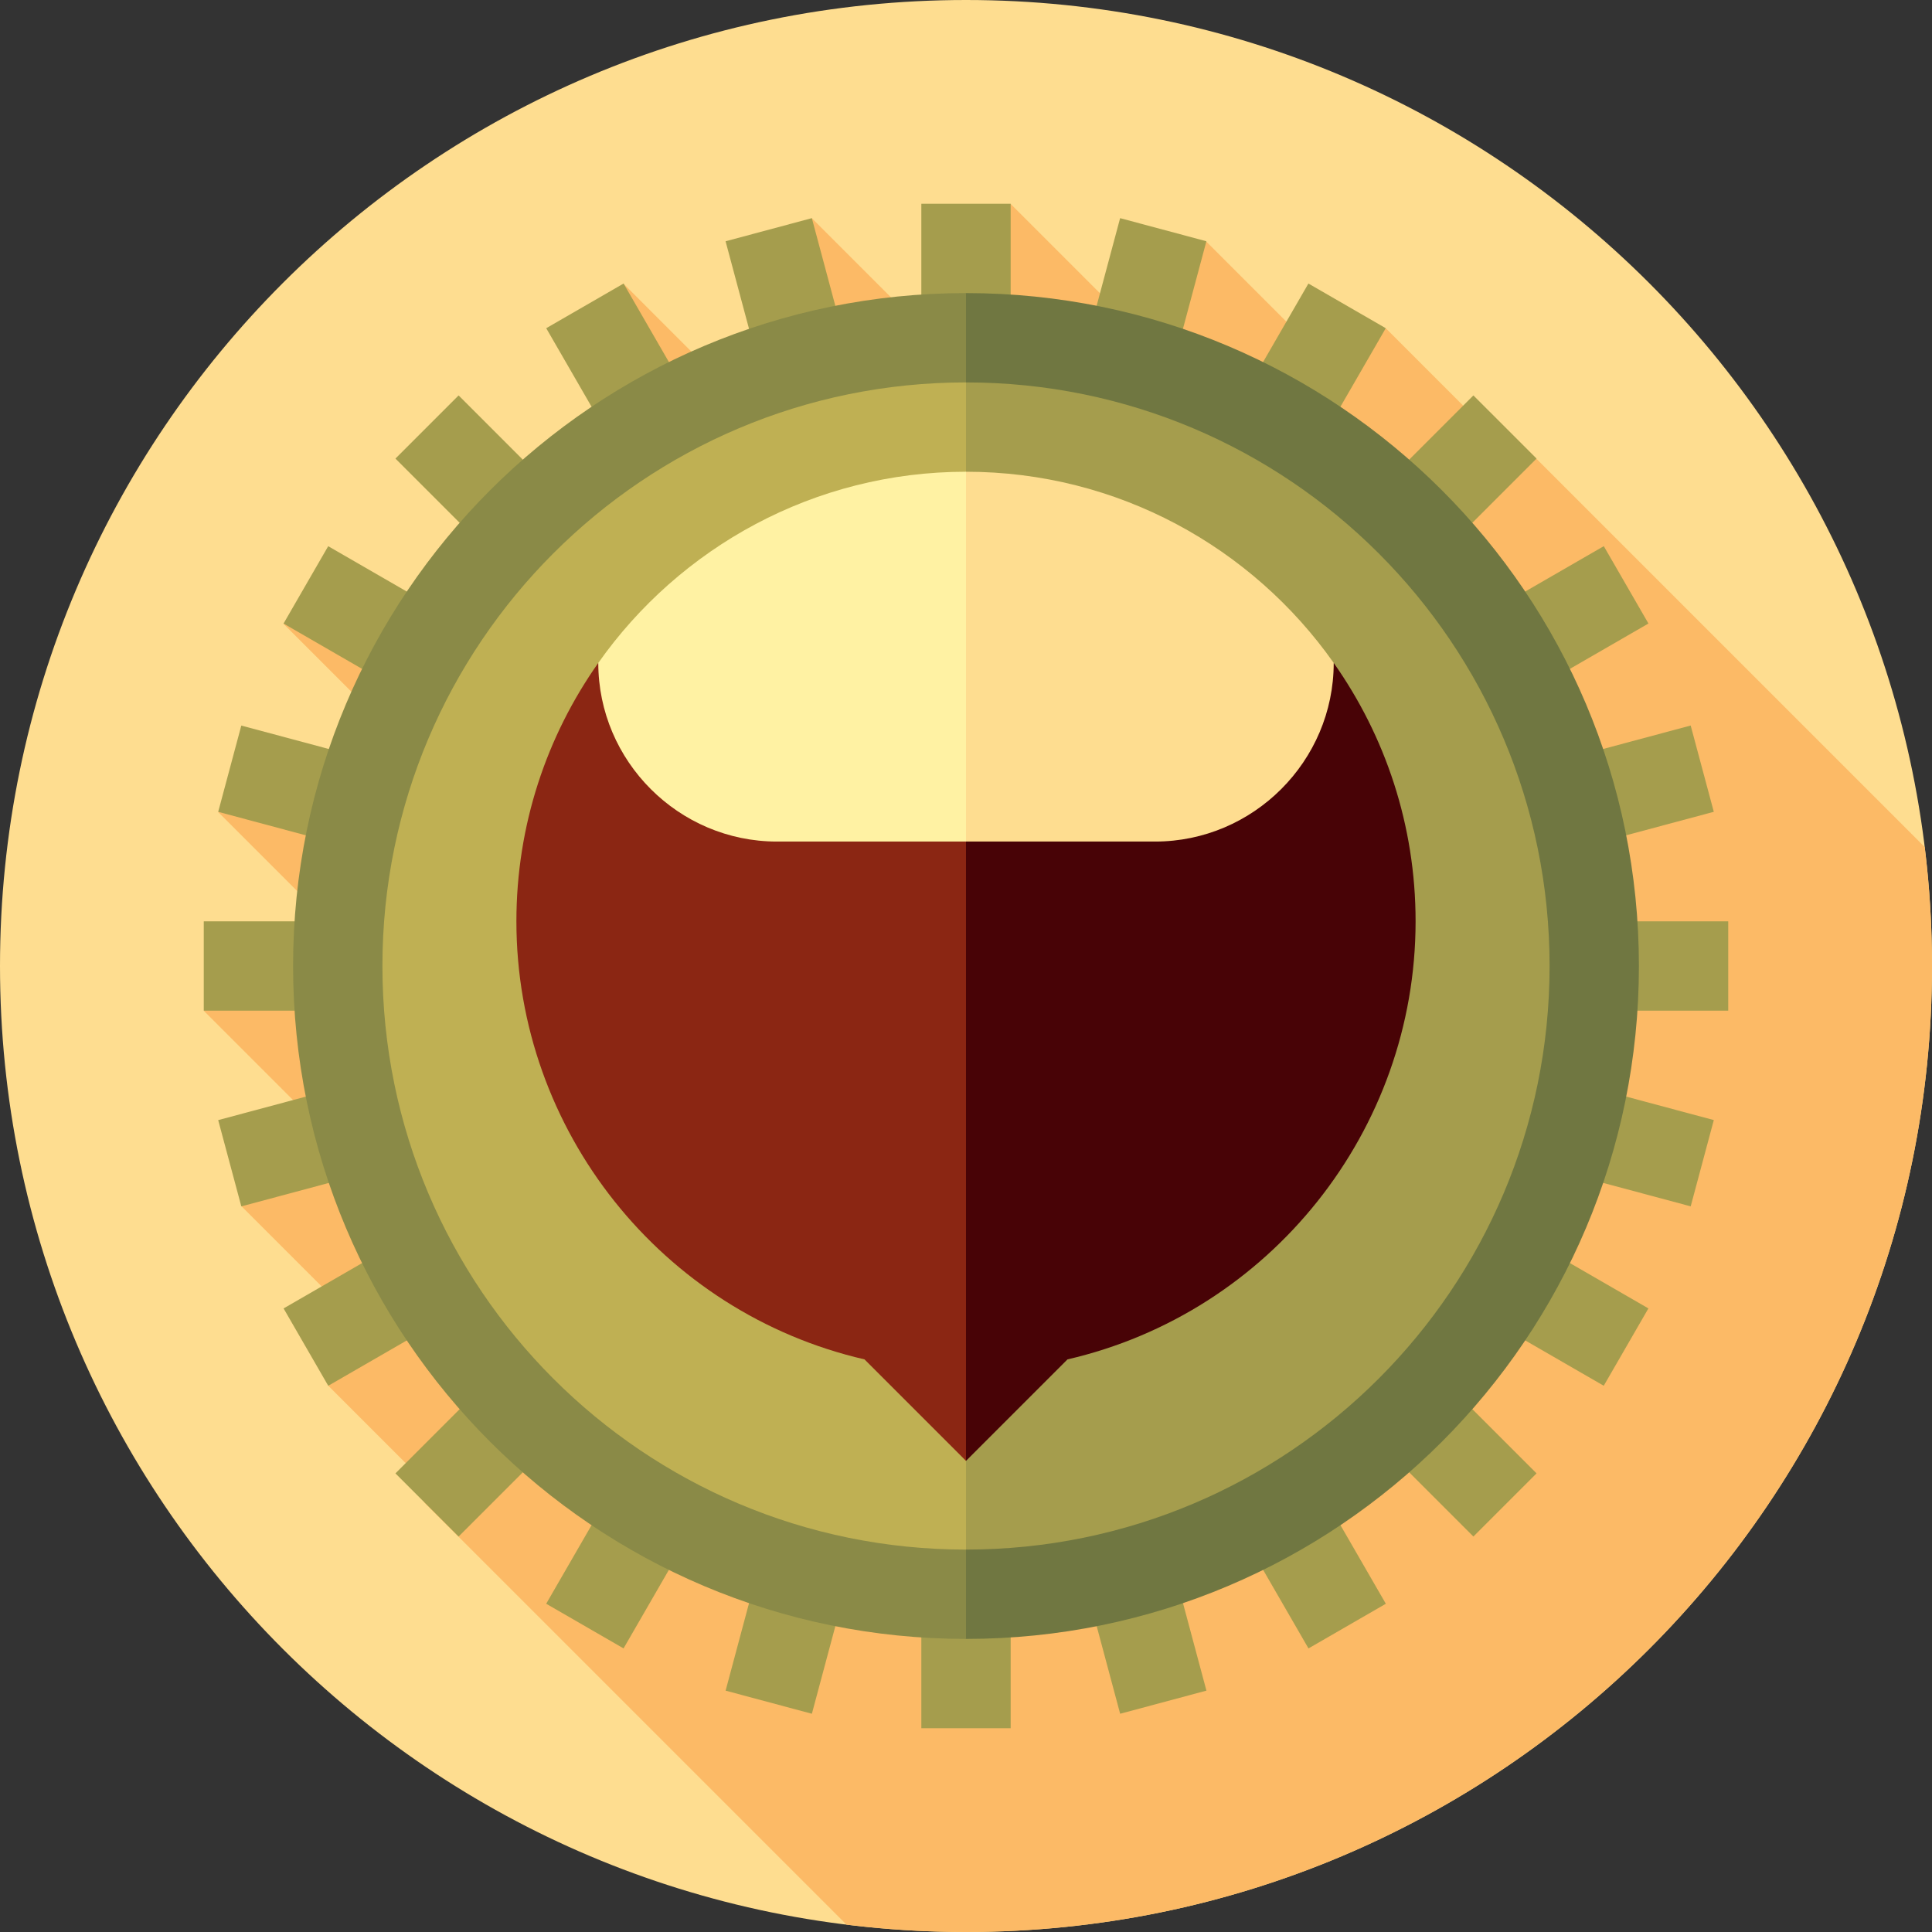 <svg height="512pt" viewBox="0 0 512 512" width="512pt" xmlns="http://www.w3.org/2000/svg"><rect x="0" y="0" width="512" height="512" fill="#333333" stroke="none"/><path d="m512 256c0 141.387-114.613 256-256 256s-256-114.613-256-256 114.613-256 256-256 256 114.613 256 256zm0 0" fill="#fedd90"/><path d="m392.098 111.844-24.852-24.855-12.301 12.297-35.297-35.297-20.938 20.938-30.918-30.918-21.477 21.477 30.859 30.859-6.758 6.758-55.281-55.281-15.91 15.91 55.285 55.281-17.723 17.723-71.586-71.59-15.91 15.91 71.59 71.586-58.305 58.305-71.523-71.527-15.91 15.91 71.527 71.523-17.691 17.688-55.254-55.254-15.906 15.91 55.254 55.254-12.336 12.332-30.832-30.828-15.906 15.906 30.832 30.832-20.906 20.902 35.344 35.344-12.281 12.281 28.184 28.184-2.746 2.746 111.902 111.902c10.379 1.281 20.945 1.949 31.672 1.949 141.387 0 256-114.613 256-256 0-10.676-.664-21.191-1.934-31.523l-115.301-115.301zm0 0" fill="#fcba66"/><g fill="#a59d4d"><path d="m244.164 54h23.672v35.508h-23.672zm0 0"/><path d="m215.148 57.812 9.188 34.297-22.863 6.129-9.188-34.297zm0 0"/><path d="m165.254 75.141 17.754 30.75-20.5 11.836-17.754-30.75zm0 0"/><path d="m121.535 104.793 25.105 25.109-16.738 16.738-25.105-25.109zm0 0"/><path d="m86.977 144.746 30.75 17.754-11.836 20.5-30.75-17.754zm0 0"/><path d="m63.949 192.281 34.297 9.188-6.125 22.867-34.297-9.191zm0 0"/><path d="m54 244.164h35.508v23.672h-35.508zm0 0"/><path d="m92.121 287.652 6.129 22.863-34.297 9.188-6.129-22.863zm0 0"/><path d="m105.902 328.992 11.836 20.5-30.75 17.754-11.836-20.5zm0 0"/><path d="m129.906 365.355 16.738 16.738-25.109 25.109-16.738-16.738zm0 0"/><path d="m162.5 394.258 20.5 11.836-17.754 30.75-20.5-11.836zm0 0"/><path d="m201.48 413.742 22.867 6.125-9.191 34.297-22.863-6.125zm0 0"/><path d="m244.164 422.492h23.672v35.508h-23.672zm0 0"/><path d="m310.527 413.738 9.191 34.297-22.867 6.129-9.188-34.297zm0 0"/><path d="m349.508 394.262 17.754 30.75-20.5 11.836-17.754-30.75zm0 0"/><path d="m382.098 365.355 25.105 25.105-16.738 16.738-25.105-25.105zm0 0"/><path d="m406.094 328.988 30.75 17.754-11.836 20.5-30.75-17.754zm0 0"/><path d="m419.879 287.641 34.297 9.191-6.125 22.863-34.297-9.188zm0 0"/><path d="m422.492 244.164h35.508v23.672h-35.508zm0 0"/><path d="m448.047 192.27 6.129 22.867-34.297 9.188-6.129-22.863zm0 0"/><path d="m425.02 144.738 11.836 20.5-30.75 17.754-11.836-20.5zm0 0"/><path d="m390.465 104.793 16.738 16.738-25.109 25.105-16.738-16.738zm0 0"/><path d="m346.742 75.141 20.5 11.836-17.754 30.75-20.5-11.836zm0 0"/><path d="m296.844 57.812 22.863 6.125-9.188 34.297-22.867-6.125zm0 0"/></g><path d="m256 77.672c98.492 0 178.328 79.836 178.328 178.328s-79.836 178.328-178.328 178.328l-130.984-178.328zm0 0" fill="#707741"/><path d="m256 77.672v356.656c-98.492 0-178.328-79.836-178.328-178.328s79.836-178.328 178.328-178.328zm0 0" fill="#8a8a47"/><path d="m256 101.344c85.418 0 154.656 69.238 154.656 154.656s-69.238 154.656-154.656 154.656l-113.598-154.656zm0 0" fill="#a59d4d"/><path d="m256 101.344v309.312c-85.418 0-154.656-69.238-154.656-154.656 0-85.414 69.238-154.656 154.656-154.656zm0 0" fill="#bfb053"/><path d="m353.449 175.68-147.555 47.336 50.105 164.133 26.898-26.898c53.672-12.379 92.25-60.621 92.25-116.086 0-25.473-8.031-49.094-21.699-68.484zm0 0" fill="#480306"/><path d="m256 125.016c40.227 0 75.867 20.043 97.449 50.668-.008 26.039-21.305 47.336-47.344 47.336h-50.105l-47.344-49.004zm0 0" fill="#fedd90"/><path d="m158.551 175.68c-13.668 19.387-21.699 43.012-21.699 68.484 0 55.465 38.578 103.707 92.25 116.086l26.898 26.898v-164.133zm0 0" fill="#8b2613"/><path d="m256 125.016v98.004h-50.105c-26.039 0-47.336-21.297-47.344-47.336 21.582-30.625 57.223-50.668 97.449-50.668zm0 0" fill="#fff2a3"/></svg>